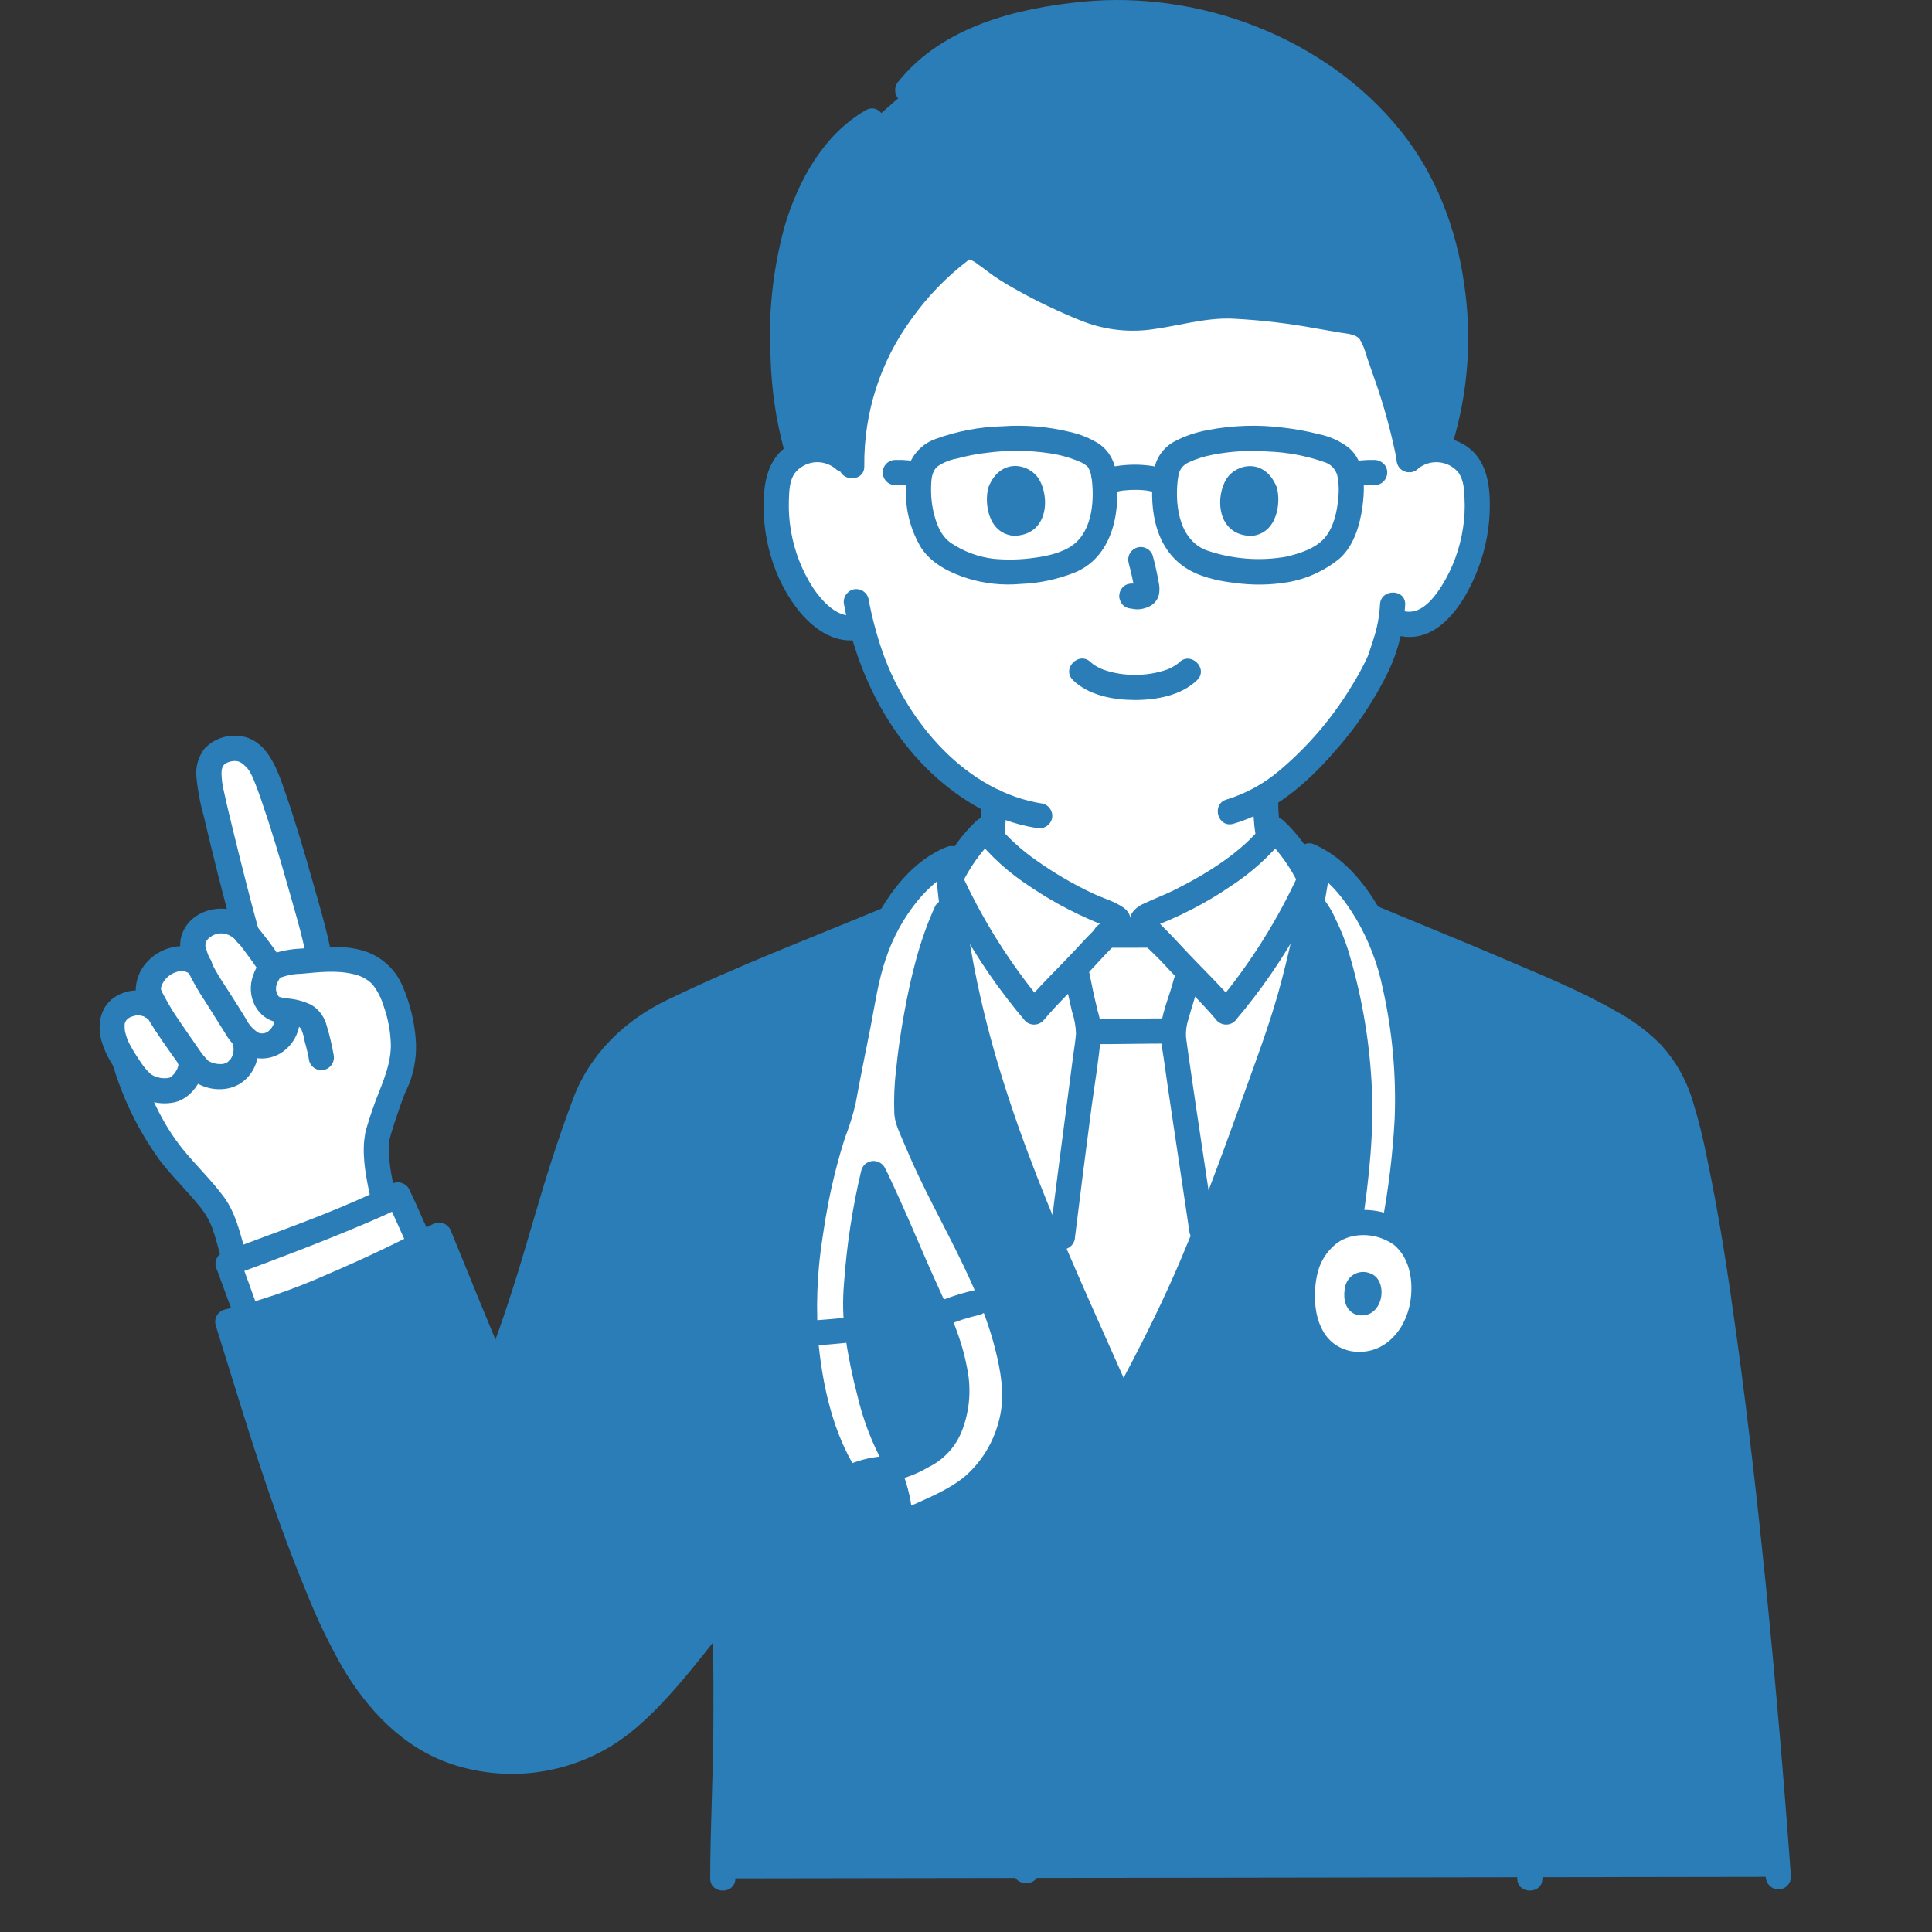 <svg width="28" height="28" viewBox="0 0 28 28" fill="none" xmlns="http://www.w3.org/2000/svg">
<rect x="0" y="0" width="28" height="28" fill="#333333" stroke="none"/>
<g clip-path="url(#clip0_4_5330)">
<path d="M20.422 6.663C20.488 6.606 20.565 6.564 20.649 6.54C20.732 6.515 20.82 6.509 20.906 6.522C20.99 6.534 21.071 6.564 21.142 6.612C21.213 6.659 21.273 6.721 21.316 6.795C21.367 6.896 21.396 7.006 21.401 7.119C21.438 7.561 21.352 8.004 21.154 8.4C21.061 8.601 20.925 8.779 20.757 8.922C20.595 9.051 20.431 9.113 20.162 8.977C20.125 9.17 20.072 9.36 20.005 9.545C19.877 9.886 19.21 11.001 18.342 11.532C18.343 11.806 18.358 12.091 18.449 12.317C18.645 12.803 19.705 13.414 19.778 13.446C19.778 13.446 19.177 15.72 16.339 15.72C13.501 15.72 13.128 13.446 13.128 13.446C13.201 13.414 14.094 12.888 14.291 12.402C14.383 12.174 14.397 11.888 14.398 11.614C13.978 11.398 13.607 11.098 13.31 10.732C12.911 10.248 12.629 9.678 12.485 9.068C12.235 9.168 12.048 9.039 11.902 8.922C11.734 8.779 11.598 8.601 11.505 8.401C11.307 8.004 11.222 7.561 11.258 7.119C11.264 7.006 11.292 6.896 11.343 6.795C11.386 6.722 11.446 6.659 11.517 6.612C11.588 6.565 11.669 6.534 11.753 6.522C11.839 6.509 11.927 6.516 12.011 6.54C12.094 6.564 12.171 6.607 12.237 6.663C12.237 6.663 11.964 2.713 16.035 2.713C20.714 2.713 20.422 6.663 20.422 6.663Z" fill="white"/>
<path d="M13.152 1.306C13.489 0.883 14.052 0.551 14.617 0.407C15.259 0.225 15.927 0.153 16.593 0.193C17.968 0.312 19.312 0.955 20.176 2.031C21.153 3.248 21.315 5.167 20.83 6.516C20.683 6.513 20.539 6.564 20.427 6.661C20.344 6.164 20.103 5.443 19.927 4.962C19.904 4.879 19.857 4.804 19.793 4.747C19.708 4.694 19.612 4.661 19.512 4.651C18.881 4.544 18.521 4.467 17.877 4.436C17.185 4.402 16.684 4.728 16.019 4.571C15.628 4.479 14.755 4.035 14.457 3.815C14.376 3.756 14.305 3.699 14.238 3.655C14.158 3.602 14.053 3.55 13.968 3.595C13.951 3.605 13.936 3.616 13.921 3.629C13.876 3.665 13.81 3.718 13.768 3.755C12.837 4.546 12.311 5.653 12.344 6.756V6.759L12.237 6.663C12.172 6.606 12.094 6.564 12.011 6.54C11.928 6.515 11.84 6.509 11.754 6.522C11.691 6.531 11.63 6.551 11.574 6.58C11.253 5.591 11.302 4.157 11.526 3.405L11.586 3.203C11.818 2.513 12.199 2.005 12.641 1.754L13.152 1.306Z" fill="#2A7DB7"/>
<path d="M25.773 27.201C25.402 22.066 24.834 17.591 24.363 16.025C24.262 15.662 24.052 15.34 23.761 15.101C23.5 14.907 23.221 14.74 22.927 14.602C22.081 14.193 20.726 13.65 19.859 13.288L19.029 12.981C18.91 13.65 18.707 14.523 18.485 15.129C18.303 15.624 17.708 17.308 17.302 18.271C16.997 18.995 16.653 19.701 16.271 20.387C15.286 18.143 14.091 15.81 13.78 12.998L12.876 13.322L12.773 13.365C11.9 13.727 10.565 14.261 9.752 14.654C9.49 14.773 9.25 14.935 9.042 15.133C8.812 15.351 8.63 15.614 8.507 15.906C7.899 17.492 7.836 18.262 7.188 19.908C6.909 19.244 6.651 18.604 6.364 17.9C5.511 18.349 4.153 18.971 3.301 19.156C3.726 20.516 4.152 21.979 4.751 23.342C5.167 24.288 5.736 25.17 6.736 25.433C7.11 25.538 7.504 25.556 7.886 25.486C8.269 25.416 8.63 25.259 8.943 25.028C9.483 24.633 10.078 23.834 10.452 23.361L10.486 23.32C10.532 23.892 10.521 24.445 10.521 25.051C10.521 25.807 10.476 26.366 10.475 27.224L25.773 27.201Z" fill="#2A7DB7"/>
<path d="M3.342 18.3C3.652 18.186 5.148 17.634 5.768 17.316C5.835 17.451 5.971 17.769 6.064 17.963L6.103 18.035C5.356 18.413 4.351 18.864 3.596 19.081L3.568 19.017C3.474 18.783 3.335 18.381 3.305 18.314L3.342 18.3Z" fill="white"/>
<path d="M13.221 13.604C13.326 13.551 13.427 13.489 13.522 13.42C13.703 13.3 13.875 13.167 14.037 13.021C14.2 12.884 14.335 12.717 14.435 12.529C14.569 12.245 14.581 11.919 14.582 11.61C14.583 11.376 14.218 11.375 14.217 11.61C14.219 11.756 14.212 11.902 14.195 12.048C14.181 12.162 14.15 12.274 14.102 12.379C14.009 12.538 13.887 12.679 13.744 12.795C13.606 12.915 13.46 13.026 13.306 13.126C13.221 13.187 13.131 13.241 13.037 13.289C12.996 13.313 12.966 13.353 12.953 13.4C12.941 13.447 12.948 13.496 12.972 13.538C12.997 13.579 13.037 13.609 13.083 13.621C13.13 13.633 13.179 13.627 13.221 13.604Z" fill="#2A7DB7"/>
<path d="M18.16 11.608C18.166 11.916 18.183 12.261 18.354 12.528C18.482 12.713 18.638 12.878 18.816 13.015C18.994 13.16 19.18 13.295 19.373 13.418C19.473 13.487 19.577 13.549 19.686 13.604C19.728 13.627 19.777 13.633 19.823 13.62C19.87 13.608 19.91 13.579 19.935 13.538C19.959 13.496 19.966 13.447 19.954 13.4C19.942 13.353 19.911 13.313 19.87 13.288C19.772 13.239 19.678 13.184 19.588 13.122C19.422 13.019 19.263 12.907 19.11 12.786C19.022 12.717 18.938 12.643 18.858 12.565C18.797 12.506 18.74 12.442 18.689 12.374C18.663 12.336 18.639 12.296 18.619 12.254C18.639 12.296 18.605 12.215 18.604 12.211C18.591 12.172 18.58 12.132 18.57 12.091C18.539 11.932 18.524 11.77 18.525 11.608C18.521 11.373 18.156 11.373 18.16 11.608L18.16 11.608Z" fill="#2A7DB7"/>
<path d="M18.865 12.511C18.764 12.329 18.634 12.165 18.479 12.025C18.186 12.42 17.516 12.913 16.712 13.236C16.655 13.255 16.602 13.284 16.556 13.324C16.537 13.36 16.575 13.391 16.592 13.419C16.631 13.466 16.673 13.511 16.718 13.552C16.466 13.552 16.278 13.553 16.041 13.553C16.086 13.512 16.129 13.467 16.168 13.419C16.186 13.391 16.223 13.36 16.204 13.324C16.158 13.284 16.105 13.255 16.048 13.236C15.245 12.913 14.575 12.42 14.281 12.025C14.016 12.269 13.917 12.462 13.758 12.768C14.028 15.684 15.261 18.082 16.273 20.386C16.655 19.701 16.999 18.994 17.304 18.271C17.709 17.308 18.305 15.623 18.486 15.129C18.722 14.486 18.936 13.544 19.052 12.863C18.981 12.728 18.924 12.614 18.865 12.511Z" fill="white"/>
<path d="M13.08 21.354L12.971 21.144C12.659 20.625 12.483 19.726 12.418 19.26C12.338 18.692 12.547 17.467 12.66 17.006C12.764 17.191 13.22 18.248 13.348 18.546C13.589 19.113 14.003 19.884 13.828 20.51C13.695 20.982 13.48 21.043 13.213 21.184C12.928 21.335 12.665 21.25 12.398 21.381C12.2 21.479 12.162 21.666 12.187 21.85C12.22 22.09 12.426 22.351 12.695 22.29C12.817 22.262 12.916 22.174 13.025 22.112C13.171 22.03 13.351 21.958 13.502 21.888C13.848 21.726 14.173 21.551 14.384 21.225C14.612 20.873 14.747 20.476 14.701 20.06C14.546 18.641 13.578 17.441 13.144 16.167C13.106 15.516 13.348 14.001 13.713 13.22C13.713 13.22 13.746 13.182 13.795 13.125C13.769 12.909 13.748 12.689 13.733 12.466C13.273 12.673 12.705 13.37 12.533 14.351C12.438 14.892 12.312 15.451 12.198 16.092C11.774 17.149 11.619 18.588 11.666 19.29C11.712 19.973 11.901 20.841 12.259 21.4L12.362 21.633L13.08 21.354Z" fill="white"/>
<path d="M20.628 18.831C20.673 18.439 20.549 18.008 20.197 17.823C20.525 16.039 20.412 15.163 20.191 14.158C20.06 13.567 19.64 12.774 19.109 12.47C19.086 12.647 19.052 12.864 19.008 13.102C19.131 13.225 19.316 13.651 19.371 13.854C19.756 15.282 19.796 16.194 19.559 17.738C19.136 17.832 18.959 18.237 18.921 18.393C18.821 18.815 18.855 19.362 19.235 19.634C19.322 19.695 19.421 19.737 19.526 19.757C20.126 19.871 20.517 19.431 20.613 18.93C20.619 18.897 20.624 18.864 20.628 18.831Z" fill="white"/>
<path d="M14.14 22.151C14.136 22.087 14.116 22.026 14.081 21.973C14.047 21.92 13.999 21.876 13.943 21.846L13.76 21.76C13.677 21.805 13.59 21.847 13.502 21.888C13.391 21.94 13.264 21.992 13.146 22.049C13.191 22.158 13.248 22.262 13.318 22.357C13.383 22.444 13.478 22.504 13.585 22.525C13.653 22.532 13.721 22.526 13.787 22.506C13.924 22.47 14.064 22.398 14.123 22.269C14.139 22.232 14.144 22.191 14.14 22.151Z" fill="#2A7DB7"/>
<path d="M12.181 21.781C12.171 21.7 12.186 21.618 12.225 21.546C12.264 21.474 12.324 21.417 12.398 21.381C12.544 21.321 12.699 21.288 12.857 21.283C12.978 21.539 13.042 21.817 13.047 22.1C13.04 22.103 13.032 22.107 13.025 22.112C12.916 22.174 12.817 22.262 12.694 22.289C12.425 22.351 12.22 22.09 12.187 21.85C12.184 21.827 12.182 21.804 12.181 21.781Z" fill="#2A7DB7"/>
<path d="M15.396 17.937L15.397 17.927C15.557 16.615 15.777 15.007 15.777 14.961C15.774 14.879 15.761 14.798 15.738 14.72C15.729 14.683 15.72 14.648 15.712 14.611C15.663 14.402 15.632 14.257 15.588 14.027C15.651 13.962 15.713 13.896 15.773 13.83C15.884 13.708 15.974 13.618 16.04 13.553C16.277 13.553 16.464 13.552 16.716 13.552C16.782 13.617 16.872 13.707 16.985 13.83C17.062 13.915 17.144 14.001 17.226 14.085C17.2 14.186 17.186 14.243 17.186 14.243C17.161 14.343 17.134 14.447 17.097 14.56C17.044 14.697 17.012 14.841 17.002 14.987C17.001 15.062 17.215 16.473 17.417 17.824L17.434 17.949C17.389 18.063 17.345 18.171 17.302 18.271C16.997 18.994 16.653 19.701 16.271 20.387C15.98 19.722 15.669 19.049 15.369 18.359C15.382 18.158 15.394 17.979 15.396 17.937Z" fill="white"/>
<path d="M17.772 14.667C18.268 14.087 18.678 13.438 18.988 12.741C18.837 12.45 18.735 12.261 18.479 12.025C18.185 12.42 17.515 12.913 16.712 13.236C16.655 13.255 16.602 13.284 16.556 13.324C16.537 13.36 16.574 13.391 16.592 13.419C16.619 13.464 16.755 13.577 16.986 13.83C17.248 14.118 17.555 14.408 17.772 14.667Z" fill="white"/>
<path d="M14.988 14.667C14.491 14.087 14.081 13.438 13.771 12.741C13.922 12.45 14.024 12.261 14.281 12.025C14.574 12.42 15.244 12.913 16.047 13.236C16.105 13.255 16.158 13.284 16.204 13.324C16.223 13.36 16.185 13.391 16.168 13.419C16.14 13.464 16.005 13.577 15.774 13.83C15.511 14.118 15.205 14.408 14.988 14.667Z" fill="white"/>
<path d="M12.829 13.146C11.77 13.587 10.692 13.995 9.661 14.496C9.053 14.791 8.554 15.271 8.311 15.91C8.089 16.495 7.903 17.091 7.729 17.692C7.534 18.364 7.33 19.032 7.08 19.686C7.068 19.733 7.074 19.782 7.098 19.824C7.122 19.866 7.161 19.897 7.208 19.91C7.254 19.922 7.304 19.916 7.346 19.892C7.388 19.868 7.419 19.829 7.432 19.783C7.861 18.661 8.13 17.49 8.533 16.36C8.642 16.056 8.746 15.762 8.95 15.507C9.144 15.262 9.386 15.058 9.66 14.906C10.142 14.64 10.665 14.436 11.171 14.223C11.755 13.978 12.341 13.741 12.925 13.497C12.971 13.483 13.01 13.452 13.034 13.41C13.057 13.369 13.064 13.319 13.053 13.273C13.04 13.226 13.009 13.187 12.967 13.163C12.925 13.139 12.875 13.133 12.829 13.146V13.146Z" fill="#2A7DB7"/>
<path d="M19.811 13.464C20.827 13.887 21.858 14.284 22.848 14.765C23.325 14.997 23.802 15.263 24.057 15.747C24.212 16.041 24.279 16.388 24.351 16.71C24.531 17.52 24.657 18.341 24.774 19.161C24.936 20.293 25.068 21.429 25.186 22.566C25.328 23.928 25.45 25.291 25.551 26.656C25.565 26.838 25.578 27.019 25.591 27.201C25.592 27.249 25.612 27.295 25.646 27.329C25.68 27.363 25.726 27.382 25.774 27.383C25.822 27.383 25.868 27.364 25.902 27.33C25.936 27.295 25.956 27.249 25.956 27.201C25.854 25.793 25.733 24.387 25.593 22.982C25.472 21.783 25.336 20.586 25.172 19.392C25.052 18.521 24.922 17.649 24.74 16.788C24.683 16.491 24.609 16.199 24.519 15.911C24.428 15.63 24.279 15.371 24.081 15.151C23.888 14.953 23.666 14.787 23.422 14.656C22.939 14.377 22.417 14.162 21.906 13.944C21.357 13.709 20.805 13.483 20.254 13.255C20.138 13.207 20.023 13.159 19.908 13.111C19.861 13.099 19.811 13.105 19.769 13.129C19.727 13.153 19.696 13.192 19.683 13.239C19.672 13.285 19.678 13.335 19.702 13.377C19.726 13.418 19.765 13.449 19.811 13.463L19.811 13.464Z" fill="#2A7DB7"/>
<path d="M22.355 27.224C22.353 26.526 22.312 25.83 22.309 25.133C22.306 24.367 22.285 23.593 22.396 22.833C22.449 22.464 22.523 22.099 22.586 21.732C22.648 21.363 22.708 20.994 22.766 20.625C22.884 19.874 22.993 19.121 23.094 18.368C23.201 17.575 23.298 16.781 23.386 15.986C23.385 15.937 23.366 15.891 23.332 15.857C23.298 15.823 23.251 15.803 23.203 15.803C23.155 15.804 23.109 15.824 23.075 15.858C23.041 15.892 23.022 15.938 23.021 15.986C22.863 17.435 22.672 18.88 22.446 20.322C22.333 21.055 22.207 21.785 22.079 22.516C21.944 23.288 21.942 24.067 21.944 24.848C21.946 25.64 21.988 26.432 21.989 27.224C21.989 27.459 22.355 27.459 22.354 27.224L22.355 27.224Z" fill="#2A7DB7"/>
<path d="M9.283 16.193C9.442 17.635 9.634 19.072 9.861 20.505C9.977 21.24 10.113 21.971 10.232 22.705C10.352 23.444 10.34 24.194 10.339 24.939C10.338 25.701 10.294 26.462 10.293 27.224C10.293 27.459 10.658 27.459 10.658 27.224C10.659 26.553 10.698 25.884 10.703 25.214C10.709 24.471 10.725 23.721 10.637 22.982C10.592 22.606 10.517 22.234 10.453 21.86C10.389 21.494 10.328 21.127 10.269 20.76C10.15 20.019 10.04 19.278 9.938 18.535C9.831 17.755 9.735 16.975 9.648 16.193C9.647 16.145 9.627 16.1 9.593 16.066C9.559 16.032 9.514 16.012 9.466 16.011C9.418 16.011 9.371 16.03 9.337 16.064C9.303 16.099 9.284 16.145 9.283 16.193L9.283 16.193Z" fill="#2A7DB7"/>
<path d="M11.711 6.406C11.52 5.724 11.492 4.992 11.553 4.289C11.603 3.719 11.742 3.145 12.033 2.647C12.198 2.345 12.439 2.092 12.732 1.912C12.935 1.794 12.752 1.479 12.547 1.597C11.937 1.949 11.568 2.617 11.373 3.274C11.199 3.905 11.13 4.56 11.169 5.214C11.183 5.649 11.246 6.082 11.359 6.503C11.422 6.729 11.774 6.633 11.711 6.406L11.711 6.406Z" fill="#2A7DB7"/>
<path d="M13.282 1.435C13.81 0.781 14.645 0.532 15.447 0.418C16.26 0.301 17.088 0.38 17.864 0.649C18.618 0.905 19.297 1.342 19.841 1.922C20.345 2.482 20.683 3.172 20.817 3.914C20.983 4.727 20.939 5.569 20.691 6.36C20.619 6.584 20.971 6.68 21.043 6.457C21.279 5.694 21.338 4.888 21.217 4.098C21.103 3.299 20.805 2.521 20.295 1.89C19.211 0.547 17.388 -0.143 15.685 0.025C14.72 0.12 13.661 0.388 13.024 1.177C12.991 1.212 12.973 1.258 12.973 1.306C12.973 1.354 12.991 1.4 13.024 1.435C13.058 1.469 13.105 1.488 13.153 1.488C13.201 1.488 13.248 1.469 13.282 1.435Z" fill="#2A7DB7"/>
<path d="M12.526 6.756C12.517 5.989 12.757 5.241 13.21 4.623C13.439 4.3 13.716 4.014 14.03 3.774C14.065 3.748 14.03 3.761 14.062 3.766C14.102 3.78 14.139 3.802 14.171 3.83C14.252 3.885 14.328 3.947 14.408 4.003C14.518 4.079 14.634 4.146 14.751 4.211C15.044 4.374 15.346 4.518 15.657 4.643C15.975 4.773 16.321 4.82 16.663 4.778C17.064 4.729 17.452 4.602 17.861 4.618C18.264 4.638 18.666 4.685 19.063 4.758L19.427 4.821C19.513 4.835 19.648 4.841 19.707 4.917C19.751 4.993 19.784 5.074 19.805 5.159C19.84 5.259 19.875 5.359 19.909 5.459C20.055 5.866 20.169 6.284 20.251 6.709C20.264 6.756 20.295 6.795 20.337 6.819C20.379 6.843 20.428 6.849 20.475 6.837C20.521 6.823 20.56 6.792 20.584 6.75C20.608 6.708 20.614 6.659 20.603 6.612C20.526 6.207 20.418 5.808 20.28 5.419C20.221 5.241 20.161 5.062 20.093 4.888C20.06 4.785 20.001 4.692 19.922 4.618C19.825 4.544 19.711 4.497 19.591 4.48C19.169 4.401 18.743 4.328 18.316 4.285C18.083 4.256 17.848 4.246 17.614 4.257C17.395 4.277 17.177 4.311 16.962 4.359C16.6 4.432 16.251 4.467 15.896 4.344C15.586 4.23 15.287 4.092 14.999 3.931C14.868 3.86 14.737 3.786 14.613 3.702C14.446 3.59 14.287 3.419 14.076 3.399C13.864 3.379 13.69 3.579 13.544 3.71C13.381 3.856 13.23 4.014 13.091 4.183C12.499 4.907 12.137 5.813 12.161 6.756C12.167 6.99 12.532 6.991 12.526 6.756Z" fill="#2A7DB7"/>
<path d="M15.833 15.133C16.211 15.133 16.588 15.124 16.966 15.124C17.015 15.124 17.061 15.105 17.095 15.071C17.129 15.037 17.148 14.99 17.148 14.942C17.148 14.893 17.129 14.847 17.095 14.813C17.061 14.778 17.015 14.759 16.966 14.759C16.588 14.759 16.211 14.768 15.833 14.768C15.784 14.768 15.738 14.787 15.704 14.821C15.67 14.855 15.65 14.902 15.65 14.95C15.65 14.999 15.67 15.045 15.704 15.079C15.738 15.114 15.784 15.133 15.833 15.133Z" fill="#2A7DB7"/>
<path d="M15.43 14.168C15.462 14.332 15.498 14.496 15.536 14.66C15.571 14.762 15.59 14.869 15.594 14.978C15.586 15.09 15.566 15.204 15.551 15.316C15.483 15.831 15.416 16.347 15.349 16.862C15.303 17.217 15.258 17.572 15.215 17.927C15.215 17.976 15.234 18.022 15.268 18.056C15.303 18.09 15.349 18.11 15.397 18.11C15.445 18.109 15.491 18.089 15.525 18.055C15.559 18.021 15.579 17.975 15.58 17.927C15.655 17.31 15.735 16.694 15.815 16.078C15.863 15.716 15.927 15.352 15.957 14.988C15.959 14.874 15.943 14.761 15.909 14.653C15.861 14.46 15.82 14.265 15.781 14.07C15.775 14.047 15.764 14.026 15.749 14.007C15.735 13.988 15.716 13.972 15.695 13.96C15.675 13.948 15.652 13.941 15.628 13.938C15.604 13.935 15.58 13.937 15.557 13.943C15.534 13.95 15.512 13.96 15.493 13.975C15.474 13.99 15.459 14.008 15.447 14.029C15.435 14.05 15.427 14.073 15.424 14.097C15.421 14.12 15.423 14.144 15.43 14.168L15.43 14.168Z" fill="#2A7DB7"/>
<path d="M16.696 13.37L16.024 13.371C15.976 13.371 15.929 13.39 15.895 13.425C15.861 13.459 15.842 13.505 15.842 13.553C15.842 13.602 15.861 13.648 15.895 13.682C15.929 13.717 15.976 13.736 16.024 13.736L16.696 13.735C16.745 13.735 16.791 13.715 16.825 13.681C16.86 13.647 16.879 13.601 16.879 13.552C16.879 13.504 16.86 13.457 16.825 13.423C16.791 13.389 16.745 13.37 16.696 13.37Z" fill="#2A7DB7"/>
<path d="M17.594 17.776C17.506 17.187 17.417 16.598 17.329 16.009C17.297 15.79 17.265 15.571 17.233 15.352C17.222 15.274 17.211 15.195 17.2 15.117C17.198 15.103 17.204 15.151 17.2 15.113C17.198 15.102 17.197 15.091 17.195 15.079C17.193 15.06 17.19 15.04 17.188 15.02C17.185 14.935 17.197 14.851 17.223 14.771C17.267 14.61 17.322 14.454 17.363 14.292C17.42 14.064 17.068 13.967 17.011 14.195C16.946 14.453 16.811 14.727 16.821 14.996C16.825 15.109 16.849 15.223 16.865 15.334C16.933 15.821 17.007 16.307 17.08 16.794C17.134 17.154 17.188 17.513 17.241 17.873C17.255 17.92 17.286 17.959 17.328 17.983C17.37 18.007 17.419 18.013 17.466 18C17.512 17.987 17.551 17.956 17.575 17.914C17.598 17.872 17.605 17.823 17.593 17.776L17.594 17.776Z" fill="#2A7DB7"/>
<path d="M18.238 20.06C17.835 20.448 17.427 20.829 17.007 21.198C16.972 21.232 16.953 21.278 16.953 21.327C16.953 21.375 16.972 21.422 17.006 21.456C17.041 21.49 17.087 21.509 17.136 21.509C17.184 21.509 17.23 21.49 17.265 21.456C17.685 21.087 18.094 20.706 18.496 20.318C18.53 20.284 18.549 20.238 18.549 20.189C18.548 20.141 18.529 20.095 18.495 20.061C18.461 20.027 18.415 20.008 18.367 20.008C18.319 20.008 18.272 20.026 18.238 20.06Z" fill="#2A7DB7"/>
<path d="M16.512 22.968C16.532 22.986 16.549 23.008 16.568 23.026C16.55 23.002 16.546 22.997 16.557 23.012C16.56 23.017 16.564 23.022 16.567 23.027C16.573 23.036 16.578 23.045 16.583 23.055C16.59 23.069 16.599 23.101 16.581 23.047C16.584 23.057 16.589 23.067 16.592 23.078C16.599 23.099 16.603 23.12 16.606 23.142L16.6 23.093C16.605 23.131 16.605 23.17 16.6 23.208L16.606 23.16C16.603 23.181 16.599 23.203 16.593 23.223C16.591 23.232 16.588 23.241 16.585 23.25C16.582 23.258 16.567 23.294 16.582 23.259C16.597 23.224 16.582 23.258 16.578 23.266C16.574 23.274 16.57 23.282 16.565 23.29C16.561 23.297 16.556 23.304 16.552 23.311C16.533 23.34 16.584 23.274 16.563 23.297C16.555 23.305 16.525 23.346 16.514 23.345C16.515 23.345 16.556 23.315 16.528 23.333C16.523 23.336 16.519 23.339 16.515 23.342C16.504 23.348 16.494 23.354 16.483 23.36C16.478 23.362 16.473 23.364 16.468 23.366C16.443 23.379 16.506 23.352 16.486 23.359C16.475 23.362 16.465 23.366 16.455 23.369C16.43 23.377 16.404 23.382 16.379 23.386L16.427 23.38C16.381 23.386 16.335 23.386 16.289 23.38L16.338 23.387C16.302 23.381 16.266 23.371 16.231 23.359C16.286 23.377 16.261 23.372 16.247 23.365C16.238 23.361 16.23 23.356 16.221 23.351C16.215 23.347 16.209 23.343 16.203 23.339C16.177 23.323 16.241 23.373 16.212 23.347C16.196 23.332 16.18 23.316 16.165 23.299C16.143 23.276 16.191 23.338 16.164 23.298C16.159 23.291 16.154 23.283 16.15 23.275C16.145 23.267 16.142 23.259 16.138 23.251C16.123 23.224 16.154 23.299 16.14 23.255C16.134 23.236 16.13 23.217 16.127 23.198L16.134 23.246C16.13 23.213 16.13 23.18 16.134 23.148L16.127 23.196C16.131 23.173 16.136 23.15 16.143 23.128C16.146 23.117 16.15 23.106 16.153 23.096C16.166 23.061 16.135 23.134 16.152 23.101C16.162 23.079 16.174 23.058 16.187 23.038C16.193 23.028 16.199 23.019 16.206 23.01C16.209 23.005 16.212 23 16.216 22.996C16.21 23.001 16.186 23.032 16.206 23.01C16.213 23.002 16.219 22.994 16.227 22.987C16.234 22.979 16.262 22.957 16.234 22.978C16.207 22.999 16.237 22.977 16.245 22.972C16.255 22.966 16.265 22.96 16.276 22.954C16.278 22.953 16.29 22.947 16.291 22.947C16.291 22.947 16.246 22.964 16.27 22.956C16.281 22.952 16.291 22.948 16.302 22.945C16.327 22.938 16.352 22.933 16.377 22.929L16.328 22.936C16.368 22.931 16.409 22.931 16.448 22.936L16.4 22.929C16.417 22.932 16.433 22.935 16.45 22.939C16.457 22.941 16.464 22.943 16.471 22.945C16.477 22.948 16.509 22.96 16.477 22.947C16.446 22.934 16.471 22.945 16.478 22.948C16.485 22.951 16.493 22.956 16.5 22.96C16.508 22.965 16.515 22.97 16.522 22.974C16.547 22.991 16.487 22.945 16.512 22.967C16.547 23 16.593 23.019 16.641 23.02C16.677 23.02 16.712 23.01 16.743 22.989C16.773 22.97 16.796 22.941 16.81 22.908C16.824 22.874 16.827 22.837 16.82 22.802C16.813 22.767 16.796 22.734 16.77 22.708C16.667 22.619 16.535 22.568 16.397 22.567C16.276 22.564 16.157 22.596 16.054 22.661C15.95 22.732 15.868 22.832 15.82 22.949C15.771 23.066 15.757 23.194 15.78 23.319C15.814 23.454 15.897 23.572 16.013 23.649C16.084 23.694 16.163 23.725 16.245 23.739C16.328 23.754 16.413 23.751 16.495 23.733C16.576 23.714 16.654 23.68 16.722 23.631C16.791 23.582 16.849 23.521 16.893 23.45C16.949 23.345 16.975 23.227 16.967 23.108C16.954 22.955 16.884 22.812 16.77 22.708C16.736 22.675 16.69 22.656 16.642 22.656C16.593 22.656 16.547 22.675 16.513 22.709C16.479 22.744 16.46 22.79 16.46 22.838C16.46 22.886 16.479 22.932 16.512 22.966L16.512 22.968Z" fill="#2A7DB7"/>
<path d="M19.575 19.581C19.145 19.49 19.031 19.055 19.061 18.668C19.067 18.586 19.08 18.505 19.102 18.425C19.106 18.41 19.111 18.394 19.116 18.378C19.12 18.368 19.124 18.357 19.128 18.346C19.137 18.319 19.111 18.379 19.134 18.332C19.177 18.229 19.242 18.136 19.324 18.061C19.366 18.021 19.414 17.987 19.467 17.962C19.533 17.931 19.604 17.912 19.677 17.904C19.859 17.884 20.043 17.931 20.194 18.035C20.459 18.243 20.497 18.65 20.421 18.954C20.322 19.349 20.002 19.656 19.574 19.581C19.528 19.569 19.479 19.576 19.437 19.6C19.395 19.623 19.364 19.662 19.35 19.708C19.337 19.755 19.344 19.804 19.368 19.846C19.392 19.888 19.431 19.919 19.477 19.933C19.736 19.987 20.006 19.945 20.236 19.814C20.446 19.682 20.608 19.488 20.701 19.259C20.889 18.817 20.865 18.254 20.55 17.876C20.246 17.512 19.633 17.43 19.233 17.675C19.095 17.764 18.977 17.883 18.888 18.021C18.799 18.16 18.742 18.317 18.719 18.48C18.664 18.763 18.686 19.055 18.783 19.326C18.839 19.477 18.932 19.611 19.053 19.718C19.174 19.823 19.32 19.897 19.477 19.933C19.707 19.98 19.805 19.629 19.575 19.581Z" fill="#2A7DB7"/>
<path d="M19.682 19.059C19.65 19.053 19.62 19.04 19.593 19.021C19.477 18.938 19.466 18.77 19.497 18.641C19.505 18.605 19.521 18.571 19.543 18.541C19.565 18.511 19.593 18.486 19.626 18.468C19.658 18.45 19.694 18.439 19.731 18.435C19.768 18.432 19.805 18.436 19.84 18.448C19.995 18.491 20.042 18.663 20.015 18.805C19.986 18.959 19.866 19.093 19.682 19.059Z" fill="#2A7DB7"/>
<path d="M13.74 12.267C13.237 12.458 12.872 12.939 12.646 13.408C12.498 13.727 12.393 14.065 12.336 14.412C12.269 14.784 12.191 15.154 12.118 15.525C12.081 15.717 12.065 15.929 11.995 16.111C11.936 16.263 11.885 16.418 11.838 16.575C11.742 16.906 11.665 17.243 11.609 17.584C11.514 18.152 11.443 18.742 11.485 19.317C11.538 20.058 11.699 20.857 12.101 21.492C12.226 21.69 12.541 21.507 12.416 21.308C12.082 20.78 11.933 20.128 11.867 19.514C11.82 18.981 11.839 18.444 11.924 17.916C11.97 17.591 12.033 17.268 12.114 16.95C12.154 16.794 12.198 16.638 12.248 16.485C12.31 16.325 12.361 16.161 12.4 15.994C12.467 15.625 12.543 15.257 12.616 14.889C12.682 14.55 12.729 14.205 12.844 13.877C12.946 13.576 13.101 13.296 13.302 13.05C13.387 12.947 13.482 12.853 13.586 12.768C13.629 12.736 13.673 12.706 13.719 12.679C13.742 12.665 13.765 12.652 13.789 12.641C13.799 12.636 13.809 12.631 13.82 12.626C13.856 12.61 13.798 12.634 13.837 12.619C13.883 12.605 13.922 12.574 13.945 12.533C13.969 12.491 13.976 12.442 13.964 12.395C13.951 12.348 13.92 12.309 13.878 12.285C13.836 12.261 13.787 12.255 13.74 12.268L13.74 12.267Z" fill="#2A7DB7"/>
<path d="M13.129 21.052C12.833 20.551 12.71 19.939 12.618 19.372C12.614 19.344 12.609 19.316 12.605 19.288C12.604 19.282 12.594 19.208 12.598 19.242C12.59 19.184 12.587 19.126 12.585 19.069C12.58 18.942 12.584 18.815 12.591 18.689C12.607 18.405 12.642 18.123 12.685 17.842C12.726 17.578 12.773 17.314 12.836 17.054L12.502 17.098C12.699 17.453 12.846 17.843 13.008 18.214C13.212 18.684 13.45 19.151 13.596 19.642C13.68 19.925 13.727 20.221 13.638 20.508C13.562 20.75 13.449 20.858 13.239 20.966C13.117 21.035 12.984 21.081 12.846 21.102C12.666 21.111 12.489 21.149 12.322 21.216C12.024 21.357 11.938 21.709 12.038 22.006C12.138 22.302 12.417 22.541 12.743 22.465C12.914 22.425 13.05 22.301 13.203 22.223C13.358 22.145 13.519 22.081 13.676 22.006C13.961 21.869 14.243 21.702 14.443 21.451C14.665 21.174 14.811 20.845 14.87 20.495C14.923 20.148 14.862 19.796 14.776 19.458C14.689 19.131 14.576 18.813 14.438 18.505C14.174 17.9 13.843 17.328 13.568 16.729C13.503 16.588 13.441 16.445 13.386 16.3C13.362 16.246 13.342 16.191 13.325 16.134C13.32 16.084 13.319 16.033 13.323 15.983C13.328 15.74 13.347 15.497 13.38 15.257C13.447 14.702 13.57 14.156 13.747 13.626C13.783 13.519 13.824 13.414 13.871 13.312C13.894 13.27 13.9 13.22 13.888 13.174C13.876 13.127 13.846 13.087 13.806 13.062C13.764 13.038 13.714 13.031 13.667 13.044C13.621 13.056 13.581 13.086 13.556 13.127C13.329 13.617 13.201 14.151 13.105 14.679C13.055 14.953 13.014 15.228 12.987 15.505C12.961 15.716 12.953 15.929 12.961 16.142C12.97 16.29 13.05 16.442 13.106 16.578C13.171 16.733 13.239 16.887 13.311 17.038C13.448 17.328 13.597 17.612 13.743 17.898C14.033 18.468 14.313 19.049 14.453 19.676C14.524 19.99 14.561 20.303 14.47 20.617C14.387 20.926 14.213 21.203 13.969 21.41C13.728 21.602 13.432 21.718 13.154 21.844C13.079 21.878 13.005 21.913 12.934 21.954C12.861 21.995 12.794 22.05 12.719 22.087C12.675 22.111 12.624 22.119 12.576 22.107C12.527 22.096 12.484 22.067 12.456 22.026C12.388 21.94 12.355 21.833 12.364 21.724C12.373 21.601 12.454 21.543 12.57 21.509C12.722 21.466 12.882 21.47 13.036 21.439C13.181 21.401 13.32 21.343 13.449 21.267C13.661 21.165 13.83 20.991 13.925 20.776C14.05 20.48 14.082 20.153 14.018 19.838C13.922 19.29 13.647 18.782 13.429 18.275C13.256 17.874 13.084 17.471 12.898 17.076C12.872 17.021 12.847 16.966 12.818 16.913C12.799 16.883 12.772 16.859 12.74 16.844C12.708 16.828 12.672 16.823 12.637 16.827C12.602 16.832 12.569 16.846 12.541 16.869C12.514 16.892 12.495 16.923 12.484 16.957C12.356 17.493 12.272 18.038 12.233 18.588C12.21 18.847 12.216 19.107 12.25 19.364C12.293 19.656 12.352 19.945 12.427 20.23C12.509 20.581 12.639 20.919 12.814 21.235C12.934 21.437 13.249 21.254 13.129 21.051L13.129 21.052Z" fill="#2A7DB7"/>
<path d="M11.716 19.506C11.941 19.493 12.167 19.473 12.392 19.447C12.44 19.446 12.486 19.427 12.521 19.394C12.555 19.36 12.574 19.313 12.574 19.265C12.57 19.175 12.493 19.071 12.392 19.082C12.167 19.108 11.942 19.128 11.716 19.141C11.667 19.141 11.621 19.16 11.587 19.195C11.552 19.229 11.533 19.275 11.533 19.324C11.533 19.372 11.552 19.419 11.587 19.453C11.621 19.487 11.667 19.506 11.716 19.506Z" fill="#2A7DB7"/>
<path d="M13.702 19.215C13.712 19.21 13.721 19.206 13.73 19.203L13.687 19.221C13.854 19.151 14.026 19.095 14.203 19.054C14.249 19.041 14.288 19.01 14.312 18.968C14.336 18.926 14.342 18.877 14.33 18.83C14.316 18.784 14.285 18.745 14.243 18.721C14.202 18.697 14.152 18.691 14.106 18.703C13.904 18.75 13.707 18.816 13.518 18.899C13.477 18.924 13.447 18.963 13.434 19.009C13.428 19.032 13.426 19.056 13.429 19.079C13.432 19.103 13.44 19.126 13.451 19.147C13.463 19.168 13.479 19.186 13.498 19.201C13.517 19.216 13.539 19.227 13.562 19.233L13.61 19.239C13.643 19.239 13.674 19.231 13.702 19.215H13.702Z" fill="#2A7DB7"/>
<path d="M20.381 17.828C20.533 16.982 20.636 16.119 20.556 15.26C20.49 14.546 20.357 13.809 19.997 13.181C19.768 12.783 19.456 12.407 19.023 12.228C18.976 12.215 18.927 12.222 18.885 12.246C18.843 12.27 18.812 12.309 18.799 12.355C18.787 12.402 18.794 12.451 18.817 12.493C18.841 12.535 18.88 12.566 18.926 12.58C19.241 12.71 19.482 13.03 19.654 13.317C19.837 13.629 19.968 13.969 20.04 14.323C20.18 14.948 20.238 15.588 20.212 16.228C20.184 16.733 20.123 17.235 20.029 17.731C20.018 17.778 20.024 17.827 20.048 17.869C20.072 17.911 20.111 17.942 20.157 17.956C20.203 17.968 20.253 17.962 20.295 17.938C20.337 17.914 20.368 17.875 20.381 17.828L20.381 17.828Z" fill="#2A7DB7"/>
<path d="M12.72 21.417C12.785 21.577 12.831 21.745 12.854 21.916L12.848 21.867C12.855 21.919 12.86 21.971 12.863 22.023C12.863 22.072 12.882 22.118 12.916 22.152C12.951 22.186 12.997 22.206 13.046 22.206C13.094 22.206 13.14 22.186 13.175 22.152C13.209 22.118 13.228 22.072 13.228 22.023C13.215 21.782 13.162 21.544 13.072 21.32C13.057 21.276 13.028 21.237 12.988 21.212C12.967 21.199 12.944 21.192 12.921 21.188C12.897 21.185 12.873 21.186 12.85 21.192C12.826 21.199 12.805 21.209 12.786 21.224C12.767 21.238 12.75 21.256 12.738 21.277C12.726 21.298 12.717 21.321 12.714 21.345C12.711 21.369 12.713 21.394 12.72 21.418L12.72 21.417Z" fill="#2A7DB7"/>
<path d="M13.866 21.978C13.88 21.983 13.892 21.991 13.904 21.998C13.932 22.012 13.889 21.98 13.909 22.001C13.919 22.013 13.931 22.023 13.941 22.035C13.918 22.008 13.94 22.036 13.945 22.043C13.954 22.057 13.961 22.071 13.968 22.085C13.984 22.116 13.963 22.064 13.972 22.094C13.976 22.109 13.981 22.124 13.985 22.14C13.989 22.158 13.988 22.171 13.987 22.145C13.988 22.16 13.987 22.175 13.988 22.19C13.989 22.222 13.997 22.163 13.988 22.191C13.975 22.235 14.004 22.173 13.985 22.205C13.978 22.217 13.971 22.229 13.963 22.241C13.98 22.217 13.947 22.258 13.942 22.263C13.937 22.267 13.909 22.291 13.93 22.275C13.901 22.296 13.87 22.314 13.838 22.329C13.828 22.333 13.829 22.333 13.841 22.328C13.832 22.331 13.823 22.335 13.814 22.338C13.798 22.344 13.782 22.349 13.766 22.353C13.748 22.358 13.73 22.363 13.713 22.367C13.702 22.37 13.691 22.372 13.679 22.374C13.689 22.373 13.688 22.373 13.678 22.374C13.658 22.375 13.638 22.376 13.618 22.375C13.598 22.374 13.596 22.374 13.611 22.375C13.604 22.374 13.597 22.372 13.589 22.37C13.582 22.369 13.539 22.352 13.564 22.363C13.549 22.356 13.534 22.348 13.52 22.339C13.513 22.335 13.507 22.331 13.501 22.327C13.512 22.336 13.511 22.335 13.497 22.323C13.483 22.312 13.471 22.3 13.459 22.288C13.438 22.267 13.419 22.244 13.404 22.218C13.361 22.148 13.322 22.075 13.29 21.999C13.269 21.965 13.236 21.939 13.197 21.929C13.158 21.919 13.117 21.925 13.082 21.945C13.048 21.966 13.023 21.999 13.013 22.038C13.003 22.077 13.008 22.118 13.027 22.153C13.084 22.301 13.172 22.434 13.287 22.543C13.35 22.597 13.422 22.637 13.501 22.662C13.591 22.684 13.686 22.685 13.777 22.664C13.926 22.639 14.064 22.569 14.172 22.463C14.223 22.41 14.259 22.345 14.277 22.275C14.296 22.204 14.296 22.13 14.278 22.059C14.264 21.986 14.233 21.917 14.188 21.858C14.143 21.798 14.086 21.749 14.02 21.715C13.985 21.696 13.944 21.691 13.905 21.701C13.866 21.711 13.833 21.736 13.812 21.77C13.792 21.805 13.787 21.846 13.797 21.885C13.807 21.924 13.832 21.957 13.866 21.978L13.866 21.978Z" fill="#2A7DB7"/>
<path d="M20 8.763C19.991 8.931 19.96 9.096 19.908 9.255C19.89 9.315 19.87 9.375 19.849 9.435C19.843 9.455 19.836 9.476 19.828 9.497C19.823 9.51 19.801 9.56 19.825 9.508C19.751 9.667 19.667 9.821 19.573 9.969C19.296 10.422 18.948 10.826 18.543 11.167C18.318 11.358 18.058 11.501 17.777 11.587C17.552 11.652 17.647 12.004 17.874 11.939C18.456 11.773 18.941 11.354 19.331 10.904C19.652 10.549 19.92 10.149 20.128 9.718C20.267 9.418 20.348 9.094 20.365 8.763C20.373 8.529 20.008 8.529 20 8.763Z" fill="#2A7DB7"/>
<path d="M12.234 8.769C12.452 9.933 13.073 11.051 14.115 11.668C14.392 11.836 14.7 11.948 15.02 12C15.066 12.011 15.116 12.004 15.157 11.98C15.199 11.957 15.23 11.918 15.244 11.872C15.257 11.826 15.25 11.776 15.226 11.734C15.203 11.692 15.163 11.661 15.117 11.648C14.005 11.479 13.155 10.472 12.795 9.461C12.705 9.203 12.635 8.94 12.586 8.672C12.573 8.625 12.542 8.586 12.5 8.562C12.458 8.538 12.408 8.532 12.362 8.544C12.316 8.558 12.277 8.589 12.253 8.631C12.229 8.673 12.222 8.722 12.234 8.769Z" fill="#2A7DB7"/>
<path d="M20.552 6.792C20.636 6.724 20.743 6.691 20.851 6.7C20.959 6.709 21.059 6.759 21.13 6.841C21.212 6.945 21.22 7.093 21.225 7.22C21.233 7.367 21.225 7.514 21.202 7.659C21.157 7.952 21.054 8.233 20.898 8.485C20.781 8.671 20.588 8.922 20.341 8.855C20.114 8.792 20.018 9.144 20.244 9.206C20.879 9.381 21.295 8.631 21.46 8.134C21.56 7.834 21.604 7.519 21.589 7.203C21.574 6.898 21.492 6.608 21.215 6.442C21.071 6.359 20.904 6.323 20.739 6.34C20.574 6.356 20.418 6.424 20.294 6.534C20.26 6.569 20.241 6.615 20.241 6.663C20.241 6.712 20.26 6.758 20.294 6.792C20.328 6.826 20.375 6.844 20.423 6.844C20.471 6.844 20.517 6.826 20.552 6.792H20.552Z" fill="#2A7DB7"/>
<path d="M12.366 6.534C12.252 6.434 12.112 6.369 11.963 6.346C11.813 6.323 11.66 6.343 11.522 6.403C11.23 6.533 11.108 6.801 11.078 7.104C11.017 7.72 11.202 8.408 11.604 8.884C11.819 9.139 12.13 9.344 12.475 9.264C12.703 9.21 12.606 8.858 12.378 8.912C12.138 8.967 11.905 8.701 11.787 8.525C11.623 8.273 11.513 7.989 11.463 7.693C11.438 7.548 11.428 7.401 11.433 7.254C11.437 7.126 11.44 6.973 11.515 6.863C11.548 6.819 11.59 6.781 11.639 6.754C11.687 6.726 11.741 6.708 11.796 6.701C11.851 6.695 11.908 6.699 11.961 6.715C12.015 6.731 12.065 6.757 12.108 6.792C12.142 6.826 12.188 6.844 12.237 6.844C12.285 6.844 12.331 6.826 12.366 6.792C12.399 6.758 12.418 6.712 12.418 6.663C12.418 6.615 12.399 6.569 12.366 6.534H12.366Z" fill="#2A7DB7"/>
<path d="M18.915 12.557C18.832 13.107 18.72 13.652 18.579 14.19C18.467 14.623 18.322 15.041 18.171 15.46C17.834 16.393 17.504 17.332 17.116 18.246C16.63 19.392 16.018 20.469 15.405 21.551C15.259 21.804 15.126 22.064 15.008 22.331C14.906 22.541 14.823 22.761 14.76 22.986C14.67 23.36 14.657 23.756 14.646 24.139C14.618 25.053 14.66 25.968 14.682 26.882C14.684 26.96 14.686 27.039 14.687 27.117C14.69 27.352 15.055 27.353 15.052 27.117C15.04 26.244 14.994 25.373 15.004 24.5C15.006 24.274 15.011 24.048 15.024 23.822C15.03 23.721 15.037 23.621 15.046 23.521C15.05 23.476 15.054 23.432 15.059 23.388C15.062 23.364 15.065 23.34 15.068 23.316C15.064 23.35 15.073 23.287 15.074 23.279C15.142 22.842 15.347 22.421 15.553 22.033C15.84 21.492 16.16 20.969 16.454 20.432C16.747 19.899 17.021 19.356 17.27 18.801C17.702 17.833 18.061 16.832 18.422 15.836C18.558 15.461 18.702 15.088 18.815 14.706C18.978 14.149 19.11 13.582 19.209 13.01C19.23 12.891 19.249 12.773 19.267 12.654C19.278 12.607 19.271 12.558 19.247 12.517C19.224 12.475 19.185 12.444 19.139 12.43C19.093 12.417 19.043 12.424 19.001 12.447C18.959 12.471 18.928 12.511 18.915 12.557L18.915 12.557Z" fill="#2A7DB7"/>
<path d="M13.557 12.568C13.651 13.695 13.874 14.807 14.222 15.883C14.556 16.894 14.946 17.886 15.389 18.855C15.623 19.384 15.864 19.912 16.097 20.442C16.122 20.483 16.162 20.513 16.209 20.525C16.255 20.538 16.305 20.531 16.347 20.507C16.388 20.482 16.417 20.442 16.43 20.395C16.442 20.349 16.436 20.299 16.412 20.257C15.575 18.357 14.666 16.479 14.207 14.441C14.067 13.825 13.972 13.199 13.921 12.569C13.92 12.521 13.901 12.475 13.867 12.441C13.833 12.407 13.787 12.387 13.739 12.386C13.691 12.387 13.645 12.406 13.611 12.44C13.576 12.474 13.557 12.52 13.557 12.569V12.568Z" fill="#2A7DB7"/>
<path d="M17.899 14.796C18.273 14.357 18.601 13.881 18.877 13.374C18.943 13.25 19.007 13.124 19.067 12.997C19.105 12.931 19.137 12.861 19.162 12.79C19.187 12.7 19.128 12.618 19.088 12.542C18.965 12.301 18.802 12.083 18.607 11.897C18.587 11.878 18.562 11.864 18.536 11.855C18.51 11.846 18.482 11.844 18.454 11.847C18.427 11.851 18.401 11.86 18.377 11.875C18.354 11.89 18.335 11.91 18.32 11.934C18.014 12.34 17.49 12.664 17.023 12.897C16.871 12.973 16.712 13.031 16.56 13.104C16.401 13.181 16.308 13.331 16.421 13.495C16.539 13.668 16.715 13.806 16.856 13.96C17.114 14.241 17.394 14.504 17.641 14.796C17.676 14.83 17.722 14.849 17.77 14.849C17.818 14.849 17.865 14.83 17.899 14.796C17.933 14.762 17.951 14.715 17.951 14.667C17.951 14.619 17.933 14.573 17.899 14.538C17.667 14.263 17.405 14.016 17.16 13.752C17.055 13.639 16.95 13.527 16.84 13.418C16.811 13.389 16.782 13.359 16.752 13.329C16.74 13.318 16.714 13.279 16.751 13.333C16.747 13.326 16.723 13.285 16.725 13.297V13.394L16.731 13.373L16.684 13.454C16.665 13.475 16.703 13.441 16.717 13.433C16.731 13.426 16.745 13.419 16.759 13.412C16.821 13.384 16.884 13.361 16.946 13.334C17.055 13.287 17.162 13.236 17.267 13.182C17.461 13.083 17.648 12.972 17.828 12.849C18.135 12.651 18.408 12.404 18.635 12.118L18.349 12.155C18.547 12.351 18.71 12.581 18.829 12.834V12.649C18.519 13.329 18.12 13.964 17.641 14.538C17.608 14.573 17.59 14.619 17.59 14.667C17.59 14.716 17.608 14.762 17.641 14.797C17.676 14.83 17.722 14.849 17.77 14.849C17.819 14.849 17.865 14.83 17.899 14.796Z" fill="#2A7DB7"/>
<path d="M15.116 14.538C14.637 13.964 14.238 13.329 13.928 12.649V12.834C14.047 12.581 14.209 12.351 14.408 12.155L14.122 12.118C14.349 12.404 14.621 12.651 14.929 12.85C15.109 12.972 15.296 13.083 15.49 13.182C15.59 13.233 15.692 13.282 15.795 13.327C15.857 13.354 15.919 13.379 15.981 13.406C16.001 13.415 16.021 13.423 16.04 13.433C16.052 13.44 16.095 13.479 16.073 13.454L16.026 13.373L16.031 13.394V13.297C16.034 13.285 16.01 13.326 16.005 13.333C16.043 13.28 16.017 13.318 16.005 13.33C15.975 13.359 15.946 13.389 15.916 13.418C15.807 13.527 15.701 13.639 15.596 13.753C15.352 14.016 15.09 14.263 14.858 14.538C14.824 14.573 14.806 14.619 14.806 14.667C14.806 14.715 14.824 14.762 14.858 14.796C14.892 14.83 14.938 14.849 14.987 14.849C15.035 14.849 15.081 14.83 15.116 14.796C15.333 14.539 15.577 14.307 15.807 14.062C15.914 13.948 16.018 13.832 16.128 13.722C16.181 13.669 16.239 13.618 16.288 13.56C16.392 13.435 16.439 13.269 16.286 13.157C16.16 13.066 15.995 13.021 15.855 12.956C15.565 12.821 15.288 12.66 15.027 12.475C14.806 12.323 14.607 12.141 14.437 11.934C14.422 11.91 14.403 11.89 14.38 11.875C14.356 11.86 14.33 11.851 14.303 11.847C14.275 11.844 14.247 11.846 14.221 11.855C14.195 11.864 14.171 11.878 14.15 11.897C13.955 12.083 13.792 12.301 13.669 12.542C13.632 12.611 13.58 12.684 13.591 12.766C13.611 12.842 13.642 12.915 13.683 12.982C13.746 13.114 13.812 13.245 13.88 13.374C14.156 13.881 14.484 14.357 14.858 14.796C14.892 14.83 14.938 14.849 14.987 14.849C15.035 14.849 15.081 14.83 15.116 14.796C15.149 14.761 15.168 14.715 15.167 14.667C15.167 14.619 15.149 14.573 15.116 14.538Z" fill="#2A7DB7"/>
<path d="M18.88 13.231C18.909 13.261 18.887 13.235 18.904 13.259C18.918 13.279 18.931 13.3 18.943 13.32C18.977 13.376 19.007 13.434 19.036 13.493C19.087 13.599 19.133 13.708 19.171 13.82C19.434 14.686 19.55 15.591 19.514 16.497C19.494 16.88 19.448 17.262 19.391 17.642C19.38 17.688 19.387 17.737 19.411 17.779C19.434 17.821 19.473 17.852 19.519 17.866C19.566 17.879 19.615 17.872 19.657 17.848C19.699 17.825 19.73 17.785 19.743 17.739C19.845 17.061 19.917 16.377 19.878 15.691C19.842 15.036 19.727 14.389 19.535 13.761C19.488 13.614 19.43 13.471 19.362 13.332C19.306 13.202 19.231 13.081 19.138 12.973C18.976 12.803 18.718 13.061 18.879 13.231L18.88 13.231Z" fill="#2A7DB7"/>
<path d="M4.527 13.454C4.34 12.734 3.915 11.26 3.752 11.053C3.629 10.896 3.482 10.774 3.211 10.889C2.978 10.989 3.016 11.257 3.061 11.479C3.106 11.71 3.403 12.913 3.576 13.536C3.515 13.452 3.428 13.391 3.329 13.363C3.23 13.335 3.124 13.341 3.028 13.381C2.846 13.465 2.775 13.62 2.796 13.733C2.813 13.82 2.842 13.904 2.88 13.984C2.765 13.87 2.557 13.87 2.408 13.95C2.25 14.034 2.091 14.261 2.169 14.424C2.203 14.495 2.247 14.578 2.296 14.661L2.241 14.616C2.04 14.451 1.692 14.552 1.636 14.772C1.592 14.941 1.666 15.139 1.76 15.293C1.773 15.315 1.787 15.339 1.802 15.363L1.815 15.404C1.944 15.802 2.194 16.41 2.569 16.844C2.743 17.045 2.944 17.244 3.102 17.459C3.26 17.675 3.299 17.914 3.376 18.172L3.409 18.275C3.784 18.137 4.923 17.713 5.572 17.411L5.554 17.355C5.494 17.078 5.428 16.718 5.467 16.483C5.537 16.218 5.625 15.959 5.732 15.706C5.818 15.501 5.856 15.279 5.842 15.057C5.815 14.804 5.749 14.443 5.561 14.18C5.519 14.123 5.466 14.075 5.405 14.039C5.18 13.901 4.901 13.895 4.637 13.91L4.613 13.805C4.601 13.743 4.57 13.618 4.527 13.454Z" fill="white"/>
<path d="M3.749 13.481C3.614 12.989 3.49 12.494 3.369 11.999C3.327 11.824 3.283 11.649 3.246 11.473C3.224 11.386 3.212 11.297 3.21 11.207C3.212 11.108 3.238 11.059 3.352 11.034C3.461 11.011 3.514 11.058 3.586 11.136C3.59 11.141 3.62 11.179 3.603 11.157C3.592 11.142 3.601 11.153 3.603 11.157C3.608 11.164 3.612 11.171 3.616 11.177C3.628 11.198 3.639 11.218 3.649 11.239C3.655 11.252 3.661 11.264 3.667 11.277C3.669 11.283 3.687 11.325 3.676 11.298C3.665 11.272 3.684 11.317 3.686 11.324C3.694 11.343 3.702 11.362 3.709 11.382C3.739 11.46 3.767 11.538 3.794 11.617C3.933 12.02 4.054 12.429 4.17 12.839C4.265 13.174 4.368 13.512 4.437 13.854C4.45 13.9 4.481 13.94 4.523 13.964C4.565 13.988 4.615 13.994 4.661 13.981C4.708 13.968 4.748 13.937 4.771 13.895C4.795 13.853 4.802 13.803 4.789 13.757C4.724 13.435 4.628 13.117 4.539 12.802C4.415 12.364 4.287 11.925 4.138 11.495C4.019 11.154 3.872 10.688 3.437 10.663C3.351 10.658 3.264 10.671 3.184 10.702C3.103 10.733 3.031 10.781 2.97 10.842C2.877 10.958 2.833 11.106 2.846 11.254C2.864 11.449 2.9 11.641 2.953 11.829C3.091 12.415 3.237 12.998 3.397 13.578C3.459 13.804 3.811 13.708 3.749 13.481L3.749 13.481Z" fill="#2A7DB7"/>
<path d="M1.641 15.453C1.787 15.938 2.012 16.395 2.308 16.806C2.484 17.04 2.696 17.242 2.881 17.469C2.966 17.569 3.033 17.682 3.079 17.804C3.128 17.941 3.16 18.082 3.201 18.221C3.267 18.446 3.619 18.35 3.553 18.124C3.473 17.851 3.413 17.573 3.24 17.341C3.06 17.099 2.841 16.891 2.651 16.657C2.345 16.281 2.141 15.814 1.993 15.356C1.92 15.134 1.568 15.229 1.641 15.453V15.453Z" fill="#2A7DB7"/>
<path d="M4.834 15.279C4.809 15.141 4.777 15.004 4.736 14.869C4.705 14.742 4.626 14.633 4.515 14.565C4.401 14.509 4.278 14.477 4.151 14.469C4.115 14.464 4.08 14.455 4.044 14.448C4.065 14.452 4.033 14.431 4.046 14.451C4.057 14.47 4.053 14.463 4.032 14.43C4.024 14.416 4.016 14.401 4.01 14.386C3.995 14.345 3.996 14.3 4.012 14.26C4.022 14.235 4.034 14.21 4.049 14.187C4.094 14.11 4.064 14.17 4.057 14.173C4.153 14.134 4.256 14.114 4.36 14.113C4.603 14.091 4.867 14.058 5.107 14.114C5.216 14.134 5.316 14.185 5.395 14.262C5.468 14.354 5.523 14.459 5.557 14.572C5.625 14.759 5.661 14.955 5.665 15.154C5.66 15.493 5.5 15.774 5.394 16.092C5.366 16.174 5.339 16.256 5.315 16.339C5.308 16.364 5.3 16.389 5.295 16.414C5.291 16.434 5.289 16.454 5.286 16.475C5.292 16.431 5.281 16.509 5.278 16.533C5.251 16.822 5.318 17.123 5.378 17.403C5.428 17.633 5.78 17.536 5.73 17.306C5.676 17.055 5.616 16.789 5.643 16.531C5.645 16.516 5.647 16.496 5.65 16.481C5.653 16.466 5.633 16.526 5.646 16.514C5.65 16.51 5.65 16.494 5.652 16.489C5.661 16.459 5.668 16.428 5.678 16.398C5.703 16.315 5.731 16.231 5.759 16.148C5.788 16.062 5.818 15.977 5.85 15.892C5.857 15.874 5.864 15.857 5.871 15.839C5.878 15.822 5.887 15.803 5.873 15.833C5.891 15.794 5.91 15.756 5.926 15.717C6.01 15.507 6.043 15.281 6.025 15.056C6.004 14.793 5.94 14.536 5.835 14.293C5.78 14.161 5.694 14.043 5.584 13.951C5.474 13.858 5.343 13.794 5.203 13.762C4.927 13.697 4.638 13.723 4.359 13.748C4.214 13.754 4.071 13.781 3.934 13.829C3.871 13.858 3.814 13.9 3.769 13.953C3.723 14.006 3.689 14.068 3.67 14.134C3.56 14.422 3.716 14.768 4.028 14.817C4.124 14.832 4.31 14.822 4.366 14.916C4.391 14.975 4.408 15.036 4.417 15.098C4.444 15.19 4.465 15.282 4.481 15.376C4.494 15.423 4.525 15.462 4.567 15.486C4.609 15.51 4.659 15.516 4.705 15.504C4.752 15.49 4.791 15.459 4.815 15.417C4.839 15.375 4.845 15.326 4.834 15.279Z" fill="#2A7DB7"/>
<path d="M2.583 15.427C2.592 15.458 2.586 15.393 2.585 15.436C2.584 15.48 2.594 15.418 2.583 15.449C2.58 15.459 2.559 15.511 2.577 15.476C2.568 15.494 2.558 15.512 2.547 15.53C2.542 15.539 2.536 15.547 2.53 15.556C2.531 15.554 2.548 15.534 2.535 15.55C2.523 15.564 2.511 15.577 2.498 15.589C2.491 15.596 2.484 15.602 2.477 15.609C2.482 15.604 2.507 15.59 2.48 15.605C2.475 15.608 2.469 15.612 2.463 15.616C2.441 15.63 2.449 15.619 2.468 15.615C2.458 15.617 2.414 15.629 2.432 15.625C2.45 15.622 2.4 15.627 2.391 15.627C2.383 15.627 2.318 15.623 2.354 15.627C2.331 15.624 2.308 15.619 2.286 15.613C2.275 15.61 2.264 15.606 2.253 15.602C2.251 15.602 2.225 15.592 2.243 15.599C2.262 15.607 2.23 15.593 2.226 15.591C2.218 15.587 2.211 15.583 2.204 15.579C2.195 15.573 2.186 15.567 2.177 15.561C2.183 15.565 2.201 15.583 2.178 15.56C2.162 15.545 2.146 15.53 2.131 15.514C2.116 15.498 2.104 15.483 2.091 15.467C2.072 15.444 2.105 15.485 2.086 15.46C2.081 15.453 2.075 15.445 2.07 15.438C2.041 15.398 2.014 15.357 1.987 15.315C1.938 15.241 1.893 15.163 1.854 15.083C1.853 15.081 1.842 15.051 1.85 15.073C1.846 15.064 1.843 15.054 1.84 15.045C1.832 15.024 1.826 15.002 1.82 14.98C1.817 14.968 1.814 14.955 1.811 14.943C1.81 14.939 1.806 14.907 1.809 14.935C1.806 14.911 1.807 14.886 1.806 14.861C1.806 14.856 1.809 14.825 1.805 14.856C1.806 14.847 1.808 14.838 1.81 14.829C1.813 14.82 1.816 14.811 1.818 14.802C1.819 14.785 1.813 14.813 1.811 14.816C1.818 14.806 1.848 14.765 1.817 14.8C1.829 14.787 1.841 14.775 1.853 14.763C1.862 14.754 1.877 14.751 1.847 14.767C1.855 14.763 1.862 14.757 1.87 14.752C1.877 14.748 1.886 14.744 1.893 14.739C1.921 14.722 1.874 14.742 1.893 14.738C1.911 14.735 1.929 14.726 1.947 14.722C1.956 14.72 1.965 14.719 1.974 14.716C1.997 14.71 1.932 14.717 1.975 14.717C1.994 14.717 2.013 14.717 2.031 14.717C2.044 14.717 2.061 14.726 2.025 14.716C2.034 14.718 2.043 14.72 2.052 14.722C2.062 14.724 2.071 14.727 2.08 14.729C2.111 14.737 2.068 14.718 2.082 14.729C2.092 14.737 2.144 14.769 2.112 14.744C2.147 14.777 2.193 14.795 2.241 14.795C2.289 14.795 2.335 14.777 2.37 14.744C2.404 14.709 2.423 14.663 2.423 14.615C2.423 14.566 2.404 14.52 2.37 14.486C2.276 14.41 2.162 14.365 2.042 14.355C1.922 14.345 1.802 14.371 1.697 14.43C1.46 14.561 1.404 14.828 1.468 15.076C1.505 15.203 1.56 15.322 1.631 15.432C1.696 15.542 1.769 15.646 1.85 15.745C1.933 15.841 2.04 15.914 2.161 15.954C2.282 15.995 2.411 16.001 2.536 15.974C2.791 15.914 3.008 15.587 2.935 15.329C2.922 15.283 2.891 15.243 2.849 15.219C2.807 15.195 2.757 15.189 2.71 15.202C2.664 15.215 2.624 15.246 2.6 15.288C2.576 15.33 2.57 15.38 2.583 15.426L2.583 15.427Z" fill="#2A7DB7"/>
<path d="M3.027 13.873C2.804 13.628 2.407 13.685 2.181 13.892C2.119 13.946 2.068 14.012 2.031 14.086C1.994 14.161 1.972 14.241 1.967 14.324C1.966 14.482 2.067 14.631 2.144 14.763C2.271 14.979 2.423 15.186 2.567 15.391C2.627 15.486 2.699 15.573 2.781 15.65C2.904 15.745 3.057 15.793 3.212 15.785C3.604 15.768 3.82 15.384 3.722 15.025C3.66 14.798 3.308 14.894 3.37 15.122C3.384 15.161 3.389 15.202 3.383 15.243C3.377 15.285 3.361 15.323 3.337 15.357C3.348 15.341 3.315 15.378 3.309 15.383C3.295 15.398 3.309 15.385 3.313 15.383C3.306 15.388 3.299 15.392 3.292 15.397C3.261 15.415 3.226 15.424 3.19 15.421C3.149 15.421 3.108 15.414 3.069 15.399C3.055 15.392 3.04 15.385 3.025 15.379C3.022 15.379 3.001 15.365 3.026 15.381C3.05 15.397 3.019 15.374 3.016 15.371C2.966 15.321 2.921 15.266 2.883 15.207C2.782 15.064 2.683 14.918 2.584 14.774C2.512 14.67 2.447 14.562 2.388 14.451C2.366 14.414 2.347 14.376 2.332 14.337C2.337 14.352 2.332 14.323 2.332 14.321C2.336 14.299 2.343 14.279 2.353 14.26C2.373 14.218 2.402 14.182 2.437 14.152C2.472 14.122 2.513 14.1 2.557 14.087C2.593 14.072 2.632 14.069 2.67 14.077C2.708 14.085 2.742 14.104 2.769 14.131C2.928 14.305 3.185 14.047 3.027 13.873L3.027 13.873Z" fill="#2A7DB7"/>
<path d="M3.98 14.713C3.986 14.754 3.983 14.795 3.969 14.834C3.955 14.873 3.932 14.908 3.901 14.936C3.881 14.955 3.855 14.969 3.828 14.974C3.8 14.98 3.771 14.977 3.745 14.967C3.665 14.917 3.602 14.845 3.561 14.76C3.482 14.63 3.4 14.502 3.318 14.374C3.184 14.166 3.033 13.951 2.976 13.705C2.976 13.704 2.967 13.669 2.973 13.692C2.98 13.714 2.982 13.671 2.974 13.688C2.965 13.708 2.988 13.642 2.979 13.666C2.993 13.63 3.018 13.6 3.049 13.579C3.088 13.55 3.134 13.533 3.182 13.528C3.23 13.524 3.278 13.533 3.321 13.554C3.42 13.601 3.49 13.711 3.554 13.795C3.629 13.894 3.702 13.995 3.768 14.1C3.892 14.299 4.208 14.116 4.083 13.916C4.001 13.787 3.912 13.663 3.817 13.543C3.722 13.421 3.626 13.296 3.482 13.228C3.159 13.078 2.714 13.219 2.623 13.589C2.585 13.745 2.647 13.904 2.709 14.046C2.784 14.206 2.871 14.36 2.97 14.507C3.069 14.663 3.166 14.821 3.265 14.977C3.349 15.127 3.479 15.247 3.636 15.316C3.722 15.343 3.814 15.348 3.902 15.329C3.991 15.31 4.073 15.269 4.141 15.209C4.212 15.148 4.267 15.072 4.302 14.986C4.337 14.899 4.352 14.806 4.345 14.713C4.333 14.48 3.968 14.478 3.98 14.713L3.98 14.713Z" fill="#2A7DB7"/>
<path d="M3.743 18.969C3.644 18.722 3.568 18.465 3.461 18.222L3.352 18.49C4.007 18.249 4.66 18.002 5.303 17.729C5.49 17.649 5.677 17.567 5.859 17.474L5.609 17.409C5.714 17.622 5.804 17.841 5.905 18.056C5.93 18.097 5.97 18.127 6.017 18.139C6.064 18.152 6.113 18.145 6.155 18.121C6.196 18.096 6.226 18.056 6.238 18.009C6.25 17.963 6.244 17.913 6.22 17.871C6.119 17.657 6.029 17.437 5.924 17.224C5.899 17.183 5.859 17.154 5.812 17.141C5.766 17.129 5.716 17.136 5.674 17.159C5.001 17.503 4.276 17.758 3.568 18.023C3.464 18.061 3.359 18.1 3.255 18.138C3.229 18.146 3.204 18.16 3.184 18.179C3.163 18.198 3.147 18.221 3.137 18.246C3.126 18.272 3.122 18.299 3.123 18.327C3.125 18.355 3.133 18.382 3.146 18.406C3.128 18.364 3.138 18.387 3.148 18.412C3.156 18.434 3.164 18.455 3.172 18.477C3.195 18.539 3.217 18.601 3.24 18.664C3.289 18.798 3.338 18.933 3.392 19.066C3.406 19.111 3.437 19.15 3.478 19.174C3.52 19.198 3.569 19.204 3.616 19.193C3.662 19.18 3.702 19.149 3.726 19.107C3.75 19.065 3.756 19.015 3.743 18.969H3.743Z" fill="#2A7DB7"/>
<path d="M8.026 21.375C7.501 20.213 7.021 19.032 6.54 17.851C6.532 17.825 6.518 17.8 6.5 17.78C6.481 17.759 6.458 17.743 6.432 17.733C6.407 17.723 6.379 17.718 6.351 17.72C6.323 17.721 6.296 17.729 6.272 17.742C5.777 18.003 5.271 18.244 4.755 18.464C4.271 18.681 3.768 18.854 3.253 18.98C3.206 18.993 3.167 19.024 3.143 19.066C3.119 19.108 3.113 19.158 3.125 19.204C3.398 20.078 3.661 20.957 3.964 21.822C4.114 22.25 4.273 22.675 4.448 23.094C4.595 23.463 4.767 23.82 4.963 24.165C5.331 24.785 5.842 25.328 6.54 25.565C6.924 25.693 7.332 25.736 7.734 25.69C8.137 25.644 8.524 25.51 8.869 25.298C9.226 25.076 9.523 24.771 9.799 24.457C10.072 24.145 10.324 23.815 10.582 23.49C10.614 23.455 10.633 23.409 10.633 23.361C10.633 23.313 10.614 23.267 10.582 23.232C10.547 23.198 10.501 23.179 10.453 23.179C10.404 23.179 10.358 23.198 10.323 23.232C9.886 23.785 9.463 24.384 8.907 24.827C8.621 25.053 8.287 25.21 7.931 25.288C7.575 25.365 7.206 25.36 6.852 25.274C6.194 25.117 5.705 24.659 5.351 24.099C4.929 23.431 4.653 22.668 4.387 21.927C4.054 20.997 3.771 20.05 3.477 19.107L3.35 19.331C3.887 19.213 4.405 19.005 4.91 18.79C5.435 18.568 5.951 18.323 6.456 18.057L6.188 17.948C6.681 19.158 7.173 20.368 7.711 21.558C7.736 21.6 7.776 21.63 7.822 21.642C7.869 21.655 7.919 21.648 7.961 21.624C8.001 21.599 8.031 21.559 8.043 21.512C8.055 21.466 8.049 21.416 8.026 21.374V21.375Z" fill="#2A7DB7"/>
<path d="M15.809 6.845C15.809 6.855 15.811 6.864 15.81 6.874L16.169 6.826C16.159 6.748 16.132 6.673 16.091 6.606C16.051 6.538 15.996 6.48 15.932 6.435C15.802 6.353 15.659 6.294 15.51 6.261C15.189 6.182 14.859 6.155 14.53 6.178C14.197 6.186 13.868 6.249 13.556 6.363C13.405 6.417 13.28 6.526 13.206 6.668C13.146 6.812 13.12 6.967 13.129 7.122C13.125 7.411 13.203 7.695 13.352 7.942C13.507 8.175 13.769 8.301 14.028 8.384C14.274 8.459 14.533 8.486 14.789 8.463C15.066 8.453 15.339 8.394 15.596 8.289C16.163 8.037 16.25 7.34 16.168 6.796C16.154 6.75 16.123 6.71 16.081 6.686C16.039 6.662 15.99 6.656 15.943 6.669C15.897 6.683 15.858 6.714 15.835 6.755C15.811 6.797 15.804 6.846 15.816 6.893C15.865 7.222 15.842 7.68 15.55 7.898C15.399 8.01 15.178 8.059 14.996 8.083C14.798 8.112 14.597 8.117 14.398 8.098C14.18 8.072 13.971 7.995 13.788 7.873C13.621 7.761 13.556 7.555 13.518 7.367C13.499 7.265 13.491 7.161 13.494 7.057C13.497 6.953 13.502 6.83 13.589 6.759C13.673 6.702 13.769 6.663 13.869 6.646C14.011 6.607 14.156 6.579 14.303 6.562C14.606 6.522 14.913 6.524 15.215 6.57C15.359 6.591 15.5 6.63 15.634 6.686C15.682 6.703 15.726 6.73 15.764 6.765C15.795 6.812 15.814 6.866 15.817 6.922C15.855 7.133 16.167 7.07 16.175 6.874C16.175 6.864 16.174 6.854 16.174 6.844C16.183 6.61 15.818 6.61 15.809 6.845Z" fill="#2A7DB7"/>
<path d="M16.718 6.845C16.718 6.855 16.717 6.865 16.717 6.875C16.718 6.918 16.734 6.961 16.763 6.993C16.792 7.026 16.832 7.048 16.875 7.054C16.919 7.06 16.963 7.05 17 7.026C17.037 7.002 17.064 6.965 17.075 6.923C17.077 6.875 17.092 6.829 17.119 6.789C17.147 6.75 17.185 6.719 17.229 6.7C17.34 6.649 17.457 6.612 17.578 6.59C17.842 6.539 18.112 6.523 18.38 6.544C18.655 6.554 18.927 6.605 19.187 6.695C19.232 6.708 19.274 6.732 19.308 6.765C19.341 6.798 19.366 6.84 19.38 6.885C19.403 6.994 19.408 7.107 19.395 7.218C19.38 7.411 19.329 7.645 19.198 7.796C19.061 7.952 18.841 8.018 18.652 8.066C18.256 8.137 17.849 8.104 17.47 7.97C17.067 7.8 17.02 7.27 17.077 6.893C17.088 6.847 17.081 6.798 17.058 6.756C17.034 6.714 16.995 6.683 16.95 6.669C16.903 6.657 16.853 6.663 16.811 6.687C16.769 6.711 16.738 6.75 16.725 6.796C16.65 7.294 16.707 7.889 17.149 8.206C17.358 8.356 17.646 8.42 17.897 8.448C18.149 8.483 18.405 8.48 18.656 8.439C18.936 8.392 19.199 8.272 19.418 8.091C19.62 7.91 19.709 7.61 19.745 7.35C19.784 7.063 19.791 6.698 19.551 6.492C19.425 6.394 19.278 6.327 19.121 6.294C18.952 6.251 18.781 6.219 18.608 6.199C18.238 6.151 17.863 6.163 17.498 6.234C17.327 6.265 17.161 6.323 17.008 6.405C16.932 6.449 16.866 6.509 16.817 6.582C16.767 6.655 16.735 6.739 16.724 6.826L17.082 6.875C17.082 6.865 17.084 6.855 17.083 6.845C17.075 6.611 16.71 6.61 16.718 6.845Z" fill="#2A7DB7"/>
<path d="M16.131 7.137C16.164 7.129 16.197 7.122 16.231 7.116C16.245 7.113 16.259 7.111 16.274 7.109C16.322 7.101 16.234 7.112 16.283 7.108C16.346 7.101 16.409 7.098 16.472 7.099C16.501 7.099 16.53 7.101 16.559 7.103C16.576 7.104 16.593 7.106 16.61 7.108C16.617 7.108 16.624 7.109 16.631 7.11C16.607 7.107 16.605 7.107 16.626 7.11C16.688 7.12 16.75 7.134 16.811 7.151C16.858 7.164 16.908 7.158 16.95 7.134C16.992 7.11 17.023 7.07 17.036 7.023C17.049 6.977 17.042 6.927 17.018 6.885C16.994 6.843 16.955 6.812 16.908 6.799C16.623 6.718 16.322 6.714 16.034 6.785C15.988 6.799 15.948 6.83 15.924 6.872C15.901 6.914 15.894 6.963 15.907 7.01C15.92 7.056 15.951 7.095 15.993 7.119C16.035 7.143 16.084 7.149 16.131 7.137H16.131Z" fill="#2A7DB7"/>
<path d="M13.358 6.704C13.232 6.675 13.104 6.662 12.976 6.666C12.928 6.666 12.881 6.685 12.847 6.719C12.821 6.744 12.804 6.777 12.796 6.812C12.789 6.848 12.793 6.884 12.807 6.918C12.821 6.951 12.844 6.98 12.874 7C12.904 7.02 12.94 7.031 12.976 7.03C13.049 7.028 13.122 7.032 13.195 7.042L13.146 7.035C13.185 7.04 13.223 7.047 13.26 7.056C13.308 7.068 13.358 7.061 13.401 7.037C13.422 7.025 13.44 7.009 13.454 6.99C13.469 6.971 13.479 6.949 13.485 6.926C13.492 6.903 13.493 6.879 13.49 6.855C13.486 6.831 13.479 6.808 13.466 6.788C13.442 6.747 13.403 6.717 13.357 6.704L13.358 6.704Z" fill="#2A7DB7"/>
<path d="M19.638 7.056C19.675 7.047 19.713 7.04 19.752 7.035L19.703 7.042C19.776 7.032 19.849 7.028 19.922 7.03C19.958 7.031 19.994 7.02 20.024 7C20.054 6.98 20.077 6.951 20.091 6.918C20.105 6.884 20.109 6.848 20.102 6.812C20.094 6.777 20.077 6.744 20.051 6.719C20.016 6.686 19.97 6.667 19.922 6.666C19.794 6.662 19.666 6.675 19.54 6.704C19.506 6.713 19.475 6.733 19.451 6.76C19.427 6.787 19.412 6.82 19.408 6.856C19.403 6.891 19.409 6.928 19.425 6.96C19.441 6.992 19.466 7.019 19.497 7.037C19.54 7.06 19.59 7.067 19.637 7.055L19.638 7.056Z" fill="#2A7DB7"/>
<path d="M15.548 9.855C15.778 10.08 16.141 10.145 16.449 10.145C16.756 10.145 17.12 10.081 17.35 9.856C17.518 9.692 17.26 9.434 17.092 9.598C17.084 9.606 17.046 9.638 17.069 9.62C17.09 9.603 17.041 9.638 17.029 9.645C17.009 9.658 16.989 9.669 16.968 9.68C16.954 9.687 16.94 9.693 16.925 9.7C16.95 9.689 16.924 9.7 16.913 9.704C16.764 9.756 16.607 9.782 16.449 9.78C16.294 9.782 16.14 9.757 15.993 9.706C15.992 9.705 15.939 9.683 15.973 9.698C15.961 9.693 15.949 9.688 15.937 9.682C15.914 9.67 15.891 9.658 15.869 9.644C15.852 9.634 15.836 9.622 15.819 9.611C15.866 9.642 15.818 9.608 15.807 9.597C15.639 9.432 15.381 9.69 15.549 9.855L15.548 9.855Z" fill="#2A7DB7"/>
<path d="M16.357 8.159C16.393 8.29 16.422 8.422 16.444 8.556L16.438 8.508C16.44 8.526 16.441 8.544 16.439 8.562L16.445 8.514C16.444 8.522 16.442 8.531 16.439 8.539L16.458 8.495C16.455 8.501 16.453 8.506 16.449 8.511L16.478 8.474C16.474 8.479 16.469 8.483 16.465 8.487L16.502 8.458C16.491 8.464 16.481 8.47 16.47 8.475L16.514 8.457C16.497 8.464 16.479 8.469 16.46 8.472L16.509 8.465C16.492 8.467 16.476 8.467 16.459 8.465L16.508 8.472C16.489 8.469 16.47 8.464 16.452 8.462C16.404 8.451 16.354 8.457 16.311 8.48C16.29 8.492 16.272 8.508 16.258 8.528C16.243 8.547 16.233 8.568 16.227 8.592C16.221 8.615 16.219 8.639 16.222 8.663C16.226 8.686 16.234 8.709 16.246 8.73C16.257 8.751 16.273 8.769 16.292 8.783C16.31 8.797 16.332 8.808 16.355 8.814C16.396 8.819 16.435 8.83 16.477 8.831C16.538 8.832 16.599 8.817 16.654 8.79C16.689 8.774 16.719 8.751 16.743 8.722C16.768 8.694 16.785 8.66 16.795 8.623C16.807 8.563 16.807 8.501 16.793 8.442C16.771 8.314 16.742 8.187 16.709 8.062C16.697 8.015 16.666 7.975 16.623 7.952C16.581 7.928 16.532 7.921 16.485 7.934C16.438 7.947 16.399 7.978 16.375 8.02C16.351 8.062 16.345 8.112 16.358 8.159H16.357Z" fill="#2A7DB7"/>
<path d="M14.327 7.057C14.264 7.26 14.305 7.725 14.688 7.765C15.195 7.762 15.222 7.199 15.051 6.935C14.912 6.718 14.501 6.628 14.327 7.057Z" fill="#2A7DB7"/>
<path d="M18.503 7.06C18.565 7.262 18.524 7.727 18.141 7.767C17.634 7.763 17.608 7.2 17.778 6.936C17.918 6.72 18.329 6.63 18.503 7.06Z" fill="#2A7DB7"/>
</g>
<defs>
<clipPath id="clip0_4_5330">
<rect width="27.4" height="27.4" fill="white"/>
</clipPath>
</defs>
</svg>
